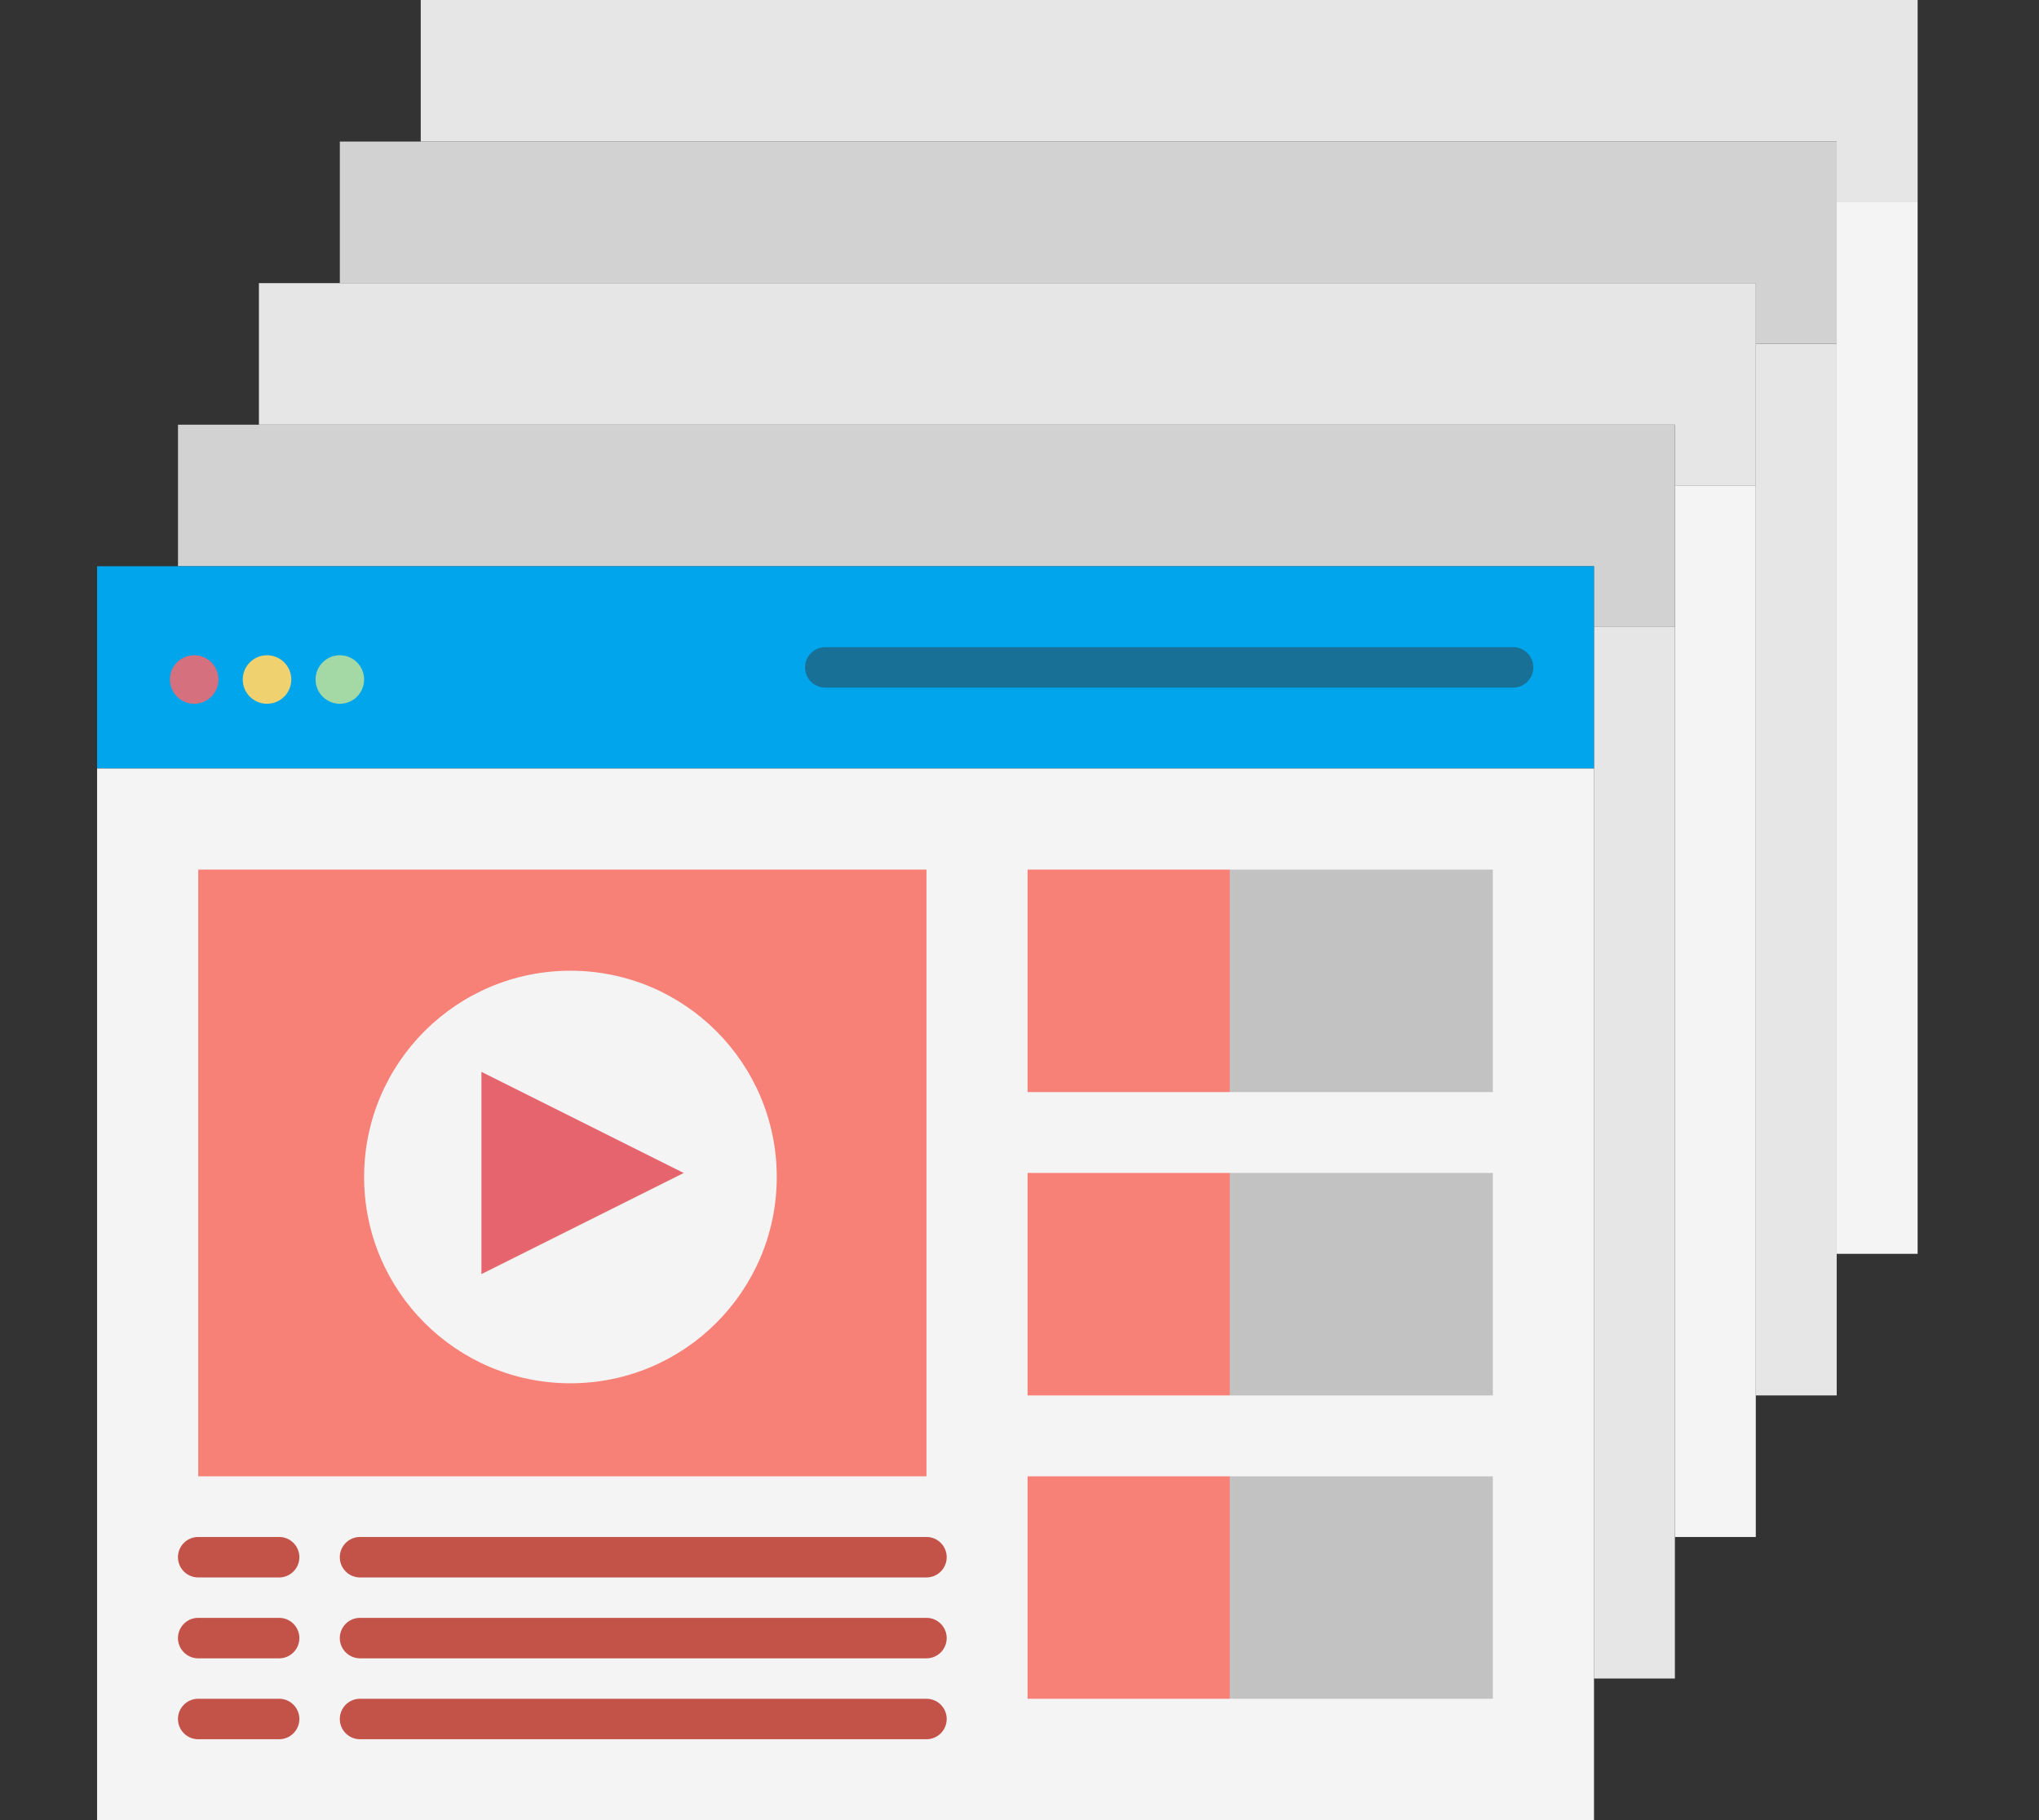 <svg xmlns="http://www.w3.org/2000/svg" xmlns:xlink="http://www.w3.org/1999/xlink" width="84" height="75" viewBox="0 0 84 75">
  <rect x="0" y="0" width="84" height="75" fill="#333333" stroke="none"/>
  <defs>
    <clipPath id="clip-path">
      <rect id="Rectangle_5733" data-name="Rectangle 5733" width="84" height="75" transform="translate(791 1876)" fill="#fff" stroke="#707070" stroke-width="1"/>
    </clipPath>
  </defs>
  <g id="video_lectures" transform="translate(-791 -1876)" clip-path="url(#clip-path)">
    <g id="online-course_1_" data-name="online-course (1)" transform="translate(792 1873)">
      <path id="Path_51635" data-name="Path 51635" d="M80.667,11.333H77.333v-2.5H19V3H80.667Z" transform="translate(-2.667)" fill="#e6e6e6"/>
      <path id="Path_51636" data-name="Path 51636" d="M89,13h3.333V56.333H89Z" transform="translate(-14.333 -1.667)" fill="#f4f4f4"/>
      <path id="Path_51637" data-name="Path 51637" d="M76.667,18.333H73.333v-2.5H15V10H76.667Z" transform="translate(-2 -1.167)" fill="#d2d2d2"/>
      <path id="Path_51638" data-name="Path 51638" d="M85,20h3.333V63.333H85Z" transform="translate(-13.667 -2.833)" fill="#e6e6e6"/>
      <path id="Path_51639" data-name="Path 51639" d="M72.667,25.333H69.333v-2.5H11V17H72.667Z" transform="translate(-1.333 -2.333)" fill="#e6e6e6"/>
      <path id="Path_51640" data-name="Path 51640" d="M81,27h3.333V70.333H81Z" transform="translate(-13 -4)" fill="#f4f4f4"/>
      <path id="Path_51641" data-name="Path 51641" d="M68.667,32.333H65.333v-2.5H7V24H68.667Z" transform="translate(-0.667 -3.5)" fill="#d2d2d2"/>
      <path id="Path_51642" data-name="Path 51642" d="M77,34h3.333V77.333H77Z" transform="translate(-12.333 -5.167)" fill="#e6e6e6"/>
      <path id="Path_51643" data-name="Path 51643" d="M3,31H64.667v8.333H3Z" transform="translate(0 -4.667)" fill="#00a5ec"/>
      <path id="Path_51644" data-name="Path 51644" d="M3,41H64.667V84.333H3Z" transform="translate(0 -6.333)" fill="#f4f4f4"/>
      <path id="Path_51645" data-name="Path 51645" d="M8,46H38V71H8Z" transform="translate(-0.833 -7.167)" fill="#f78077"/>
      <circle id="Ellipse_3745" data-name="Ellipse 3745" cx="8.5" cy="8.5" r="8.5" transform="translate(14 43)" fill="#f4f4f4"/>
      <path id="Path_51646" data-name="Path 51646" d="M22,64.333V56l8.333,4.167Z" transform="translate(-3.167 -8.833)" fill="#e6646e"/>
      <path id="Path_51647" data-name="Path 51647" d="M49,46h8.333v9.167H49Z" transform="translate(-7.667 -7.167)" fill="#f78077"/>
      <path id="Path_51648" data-name="Path 51648" d="M59,46H69.833v9.167H59Z" transform="translate(-9.333 -7.167)" fill="#c2c2c2"/>
      <path id="Path_51649" data-name="Path 51649" d="M49,61h8.333v9.167H49Z" transform="translate(-7.667 -9.667)" fill="#f78077"/>
      <path id="Path_51650" data-name="Path 51650" d="M59,61H69.833v9.167H59Z" transform="translate(-9.333 -9.667)" fill="#c2c2c2"/>
      <path id="Path_51651" data-name="Path 51651" d="M49,76h8.333v9.167H49Z" transform="translate(-7.667 -12.167)" fill="#f78077"/>
      <path id="Path_51652" data-name="Path 51652" d="M59,76H69.833v9.167H59Z" transform="translate(-9.333 -12.167)" fill="#c2c2c2"/>
      <path id="Path_51653" data-name="Path 51653" d="M67.167,36.667H38.833a.833.833,0,0,1,0-1.667H67.167a.833.833,0,0,1,0,1.667Z" transform="translate(-5.833 -5.333)" fill="#187096"/>
      <circle id="Ellipse_3746" data-name="Ellipse 3746" cx="1" cy="1" r="1" transform="translate(12 30)" fill="#a4d9a6"/>
      <circle id="Ellipse_3747" data-name="Ellipse 3747" cx="1" cy="1" r="1" transform="translate(9 30)" fill="#f0d16f"/>
      <circle id="Ellipse_3748" data-name="Ellipse 3748" cx="1" cy="1" r="1" transform="translate(6 30)" fill="#d5707e"/>
      <g id="Group_21753" data-name="Group 21753" transform="translate(6.333 66.333)">
        <path id="Path_51654" data-name="Path 51654" d="M11.167,80.667H7.833a.833.833,0,0,1,0-1.667h3.333a.833.833,0,0,1,0,1.667Z" transform="translate(-7 -79)" fill="#c35249"/>
        <path id="Path_51655" data-name="Path 51655" d="M39.167,80.667H15.833a.833.833,0,0,1,0-1.667H39.167a.833.833,0,1,1,0,1.667Z" transform="translate(-8.333 -79)" fill="#c35249"/>
        <path id="Path_51656" data-name="Path 51656" d="M11.167,84.667H7.833a.833.833,0,1,1,0-1.667h3.333a.833.833,0,1,1,0,1.667Z" transform="translate(-7 -79.667)" fill="#c35249"/>
        <path id="Path_51657" data-name="Path 51657" d="M39.167,84.667H15.833a.833.833,0,1,1,0-1.667H39.167a.833.833,0,1,1,0,1.667Z" transform="translate(-8.333 -79.667)" fill="#c35249"/>
        <path id="Path_51658" data-name="Path 51658" d="M11.167,88.667H7.833a.833.833,0,1,1,0-1.667h3.333a.833.833,0,1,1,0,1.667Z" transform="translate(-7 -80.333)" fill="#c35249"/>
        <path id="Path_51659" data-name="Path 51659" d="M39.167,88.667H15.833a.833.833,0,1,1,0-1.667H39.167a.833.833,0,1,1,0,1.667Z" transform="translate(-8.333 -80.333)" fill="#c35249"/>
      </g>
    </g>
  </g>
</svg>
